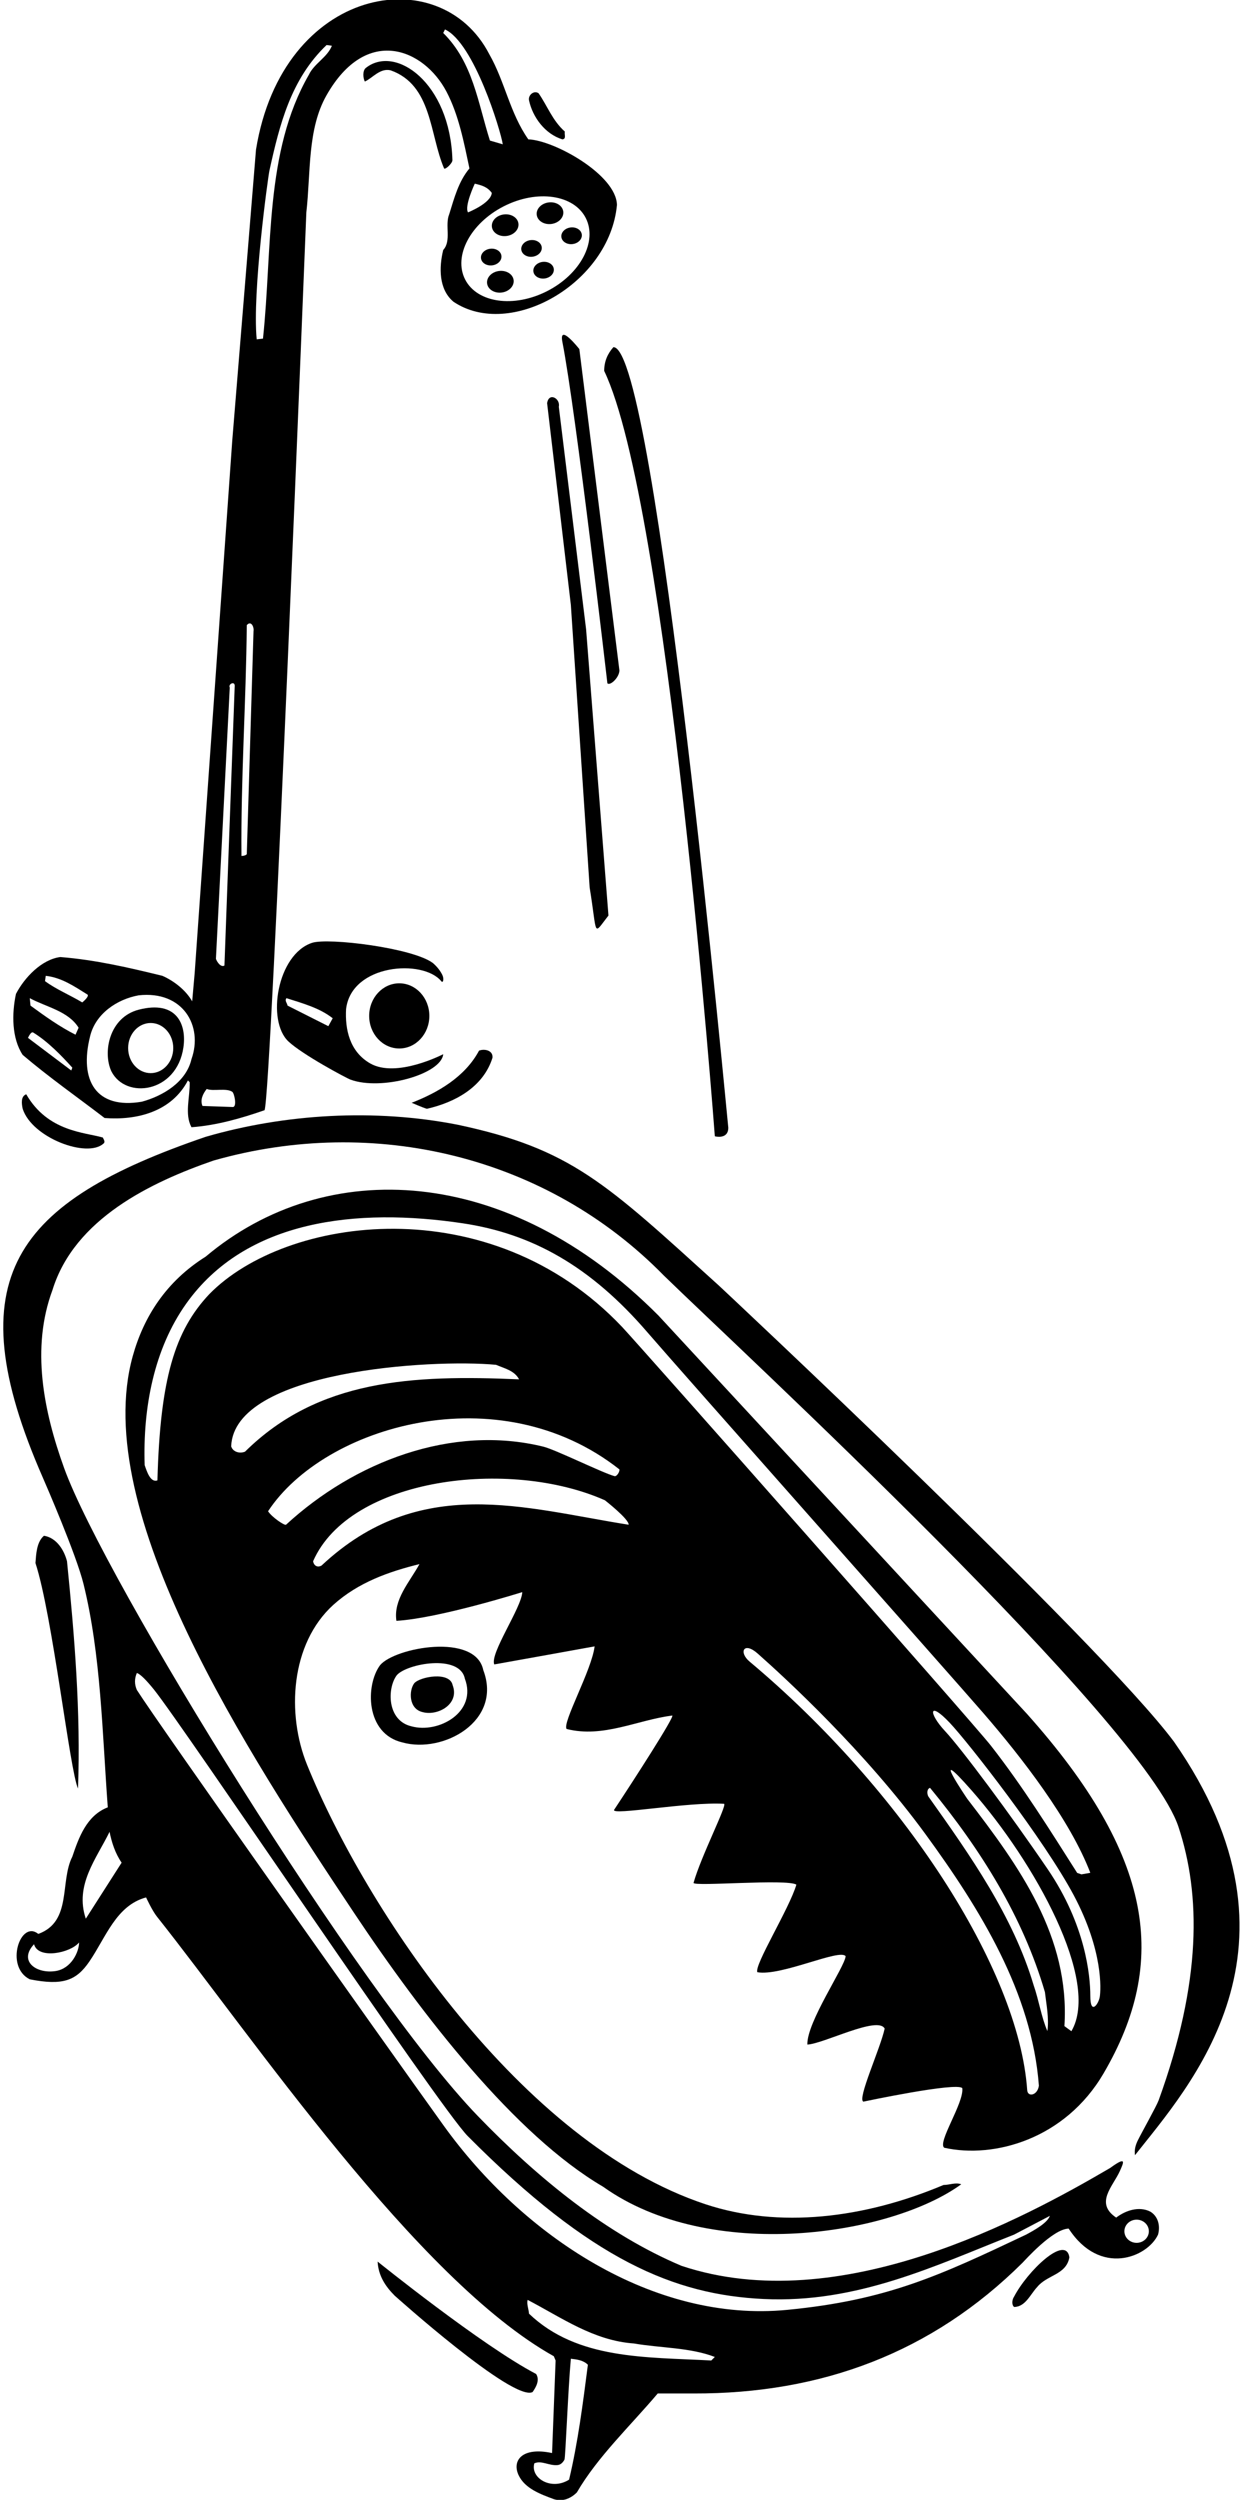 <?xml version="1.0" encoding="UTF-8"?>
<svg xmlns="http://www.w3.org/2000/svg" xmlns:xlink="http://www.w3.org/1999/xlink" width="350pt" height="705pt" viewBox="0 0 350 705" version="1.1">
<g id="surface1">
<path style=" stroke:none;fill-rule:nonzero;fill:rgb(0%,0%,0%);fill-opacity:1;" d="M 51.727 295.391 C 52.676 288.859 49.812 282.004 39.145 284.742 C 30.809 286.883 28.922 296.715 31.398 302.102 C 35.43 310.156 49.855 308.258 51.727 295.391 Z M 42.5 288.5 C 46.016 288.5 48.863 291.664 48.863 295.57 C 48.863 299.477 46.016 302.641 42.5 302.641 C 38.984 302.641 36.137 299.477 36.137 295.57 C 36.137 291.664 38.984 288.5 42.5 288.5 "/>
<path style=" stroke:none;fill-rule:nonzero;fill:rgb(0%,0%,0%);fill-opacity:1;" d="M 88 265.898 C 78.168 269.164 75.129 287.879 81.34 293.703 C 85.301 297.422 97.621 304.02 98.867 304.477 C 107.586 307.676 124.469 302.965 125 297.301 C 125 297.301 111.836 304.164 104.398 299.898 C 98.543 296.535 97.301 290.199 97.602 284.602 C 99.09 271.812 119.336 270.402 124.473 276.742 C 124.949 277.332 125.324 276.102 124.727 274.898 C 124.125 273.699 123.25 272.602 122.102 271.602 C 116.398 267.301 92.543 264.391 88 265.898 Z M 92.602 289.398 L 81.102 283.602 C 81 282.898 80.199 282.199 80.801 281.5 C 85.5 283 90.133 284.266 93.832 287.164 L 92.602 289.398 "/>
<path style=" stroke:none;fill-rule:nonzero;fill:rgb(0%,0%,0%);fill-opacity:1;" d="M 29.5 315.301 C 38.699 316 48.398 313.5 53 304.699 L 53.5 305.199 C 53.602 309.398 52 314.199 54 317.898 C 61 317.398 68 315.398 74.602 313.102 C 76.5 309.699 86.398 59.898 86.398 59.898 C 87.668 48.727 86.648 36.48 92.062 26.918 C 103.355 6.98 119.535 13.766 125.887 25.785 C 129.383 32.402 130.84 40.168 132.398 47.5 C 129.301 51.199 128.102 55.898 126.699 60.398 C 125.398 63.5 127.398 67.898 125 70.5 C 123.801 75.398 123.699 81.602 127.898 85.102 C 143.895 95.855 171.938 79.957 174 57.801 C 173.832 49.277 156.27 39.535 149 39.301 C 143.801 31.898 142.398 23 138 15.301 C 124.121 -11.613 79.664 -3.934 72.199 42.199 L 65.5 124.301 L 54.898 274.5 L 54.199 282.398 C 52.398 279.199 49 276.602 45.801 275.199 C 36.398 272.898 27 270.699 17 269.898 C 11.699 270.602 6.898 275.699 4.5 280.301 C 3.301 285.898 3.301 292.801 6.398 297.5 C 13.801 303.801 21.801 309.398 29.5 315.301 Z M 133.898 51.801 C 135.602 52.199 137.398 52.602 138.699 54.398 C 138.5 57.301 132 59.898 132 59.898 C 130.898 58.199 133.898 51.801 133.898 51.801 Z M 165.203 61.484 C 168.566 68.098 163.68 77.336 154.281 82.117 C 144.887 86.902 134.539 85.422 131.176 78.809 C 127.809 72.195 132.695 62.957 142.094 58.172 C 151.488 53.391 161.836 54.871 165.203 61.484 Z M 125.5 8.301 C 133.699 12.102 141.199 36.801 141.801 40.699 L 138.172 39.641 C 134.77 28.941 133.398 17.602 125 9.301 Z M 75.984 48.125 C 78.84 35.188 82 22.363 92.102 12.699 L 93.602 12.898 C 92.301 16.199 88.602 17.898 87.102 21.102 C 74.602 42.801 76.867 70.102 74.168 95.5 L 72.398 95.699 C 71.102 82.5 75.59 49.918 75.984 48.125 Z M 69.602 176.301 C 70.801 174.898 71.699 176.801 71.5 178 L 69.602 240.898 C 69.199 241.398 68.102 241.398 68.102 241.398 C 67.898 219.699 69.398 198.199 69.602 176.301 Z M 66.199 193.398 L 63.301 272.301 C 62.301 272.898 61.199 271.301 60.898 270.398 L 64.801 193.898 C 64.301 192.898 66.199 192 66.199 193.398 Z M 58.301 307.102 C 60.102 307.852 63.812 306.742 65.516 307.914 C 66.082 308.305 66.898 312.102 65.699 312.199 L 57.102 311.898 C 56.398 310.199 57.199 308.5 58.301 307.102 Z M 39.102 280.699 C 51.602 279.312 57.34 289.344 54 298.699 C 52.5 305.199 45.898 309.102 40 310.699 C 27.094 312.902 22.297 304.719 25.398 292.301 C 26.898 285.898 33 281.801 39.102 280.699 Z M 12.898 275.199 C 17.398 275.699 21 278.199 24.699 280.5 C 25.199 281.102 23.199 282.699 23.199 282.699 C 19.699 280.602 15.801 279 12.699 276.699 Z M 22.168 289.836 L 21.301 291.801 C 16.898 289.602 12.699 286.602 8.602 283.602 L 8.398 281.5 C 13 284 19.266 285.133 22.168 289.836 Z M 9.359 291.184 C 13.496 293.73 17.285 297.641 20.398 301.102 L 20.102 301.898 L 7.898 292.699 C 7.898 292.699 8.715 290.785 9.359 291.184 "/>
<path style=" stroke:none;fill-rule:nonzero;fill:rgb(0%,0%,0%);fill-opacity:1;" d="M 174.699 189.102 L 163.395 98.453 C 163.395 98.453 157.555 90.988 158.602 96.383 C 162.516 116.488 171.301 192.699 171.301 192.699 C 172 193.5 174.602 191.199 174.699 189.102 "/>
<path style=" stroke:none;fill-rule:nonzero;fill:rgb(0%,0%,0%);fill-opacity:1;" d="M 158.602 39.301 C 159.801 39.199 159.102 37.898 159.301 37.102 C 155.801 34 154.398 29.898 151.898 26.301 C 150.602 25.398 148.898 26.801 149.199 28.301 C 150.199 33 153.699 37.801 158.602 39.301 "/>
<path style=" stroke:none;fill-rule:nonzero;fill:rgb(0%,0%,0%);fill-opacity:1;" d="M 140.73 76.422 C 138.664 76.68 137.164 78.254 137.375 79.934 C 137.586 81.609 139.434 82.762 141.5 82.5 C 143.566 82.238 145.07 80.664 144.859 78.988 C 144.645 77.309 142.801 76.16 140.73 76.422 "/>
<path style=" stroke:none;fill-rule:nonzero;fill:rgb(0%,0%,0%);fill-opacity:1;" d="M 154.301 113.699 L 161 170.602 L 166.301 250.301 C 168.551 264.129 167.117 263.906 171.602 258.199 L 165.301 177.5 L 157.602 114.699 C 158.102 112.398 154.801 110.5 154.301 113.699 "/>
<path style=" stroke:none;fill-rule:nonzero;fill:rgb(0%,0%,0%);fill-opacity:1;" d="M 170.398 104.602 C 188.367 142.086 201.605 320.453 201.605 320.453 C 201.605 320.453 205.406 321.48 205.406 318 C 205.406 319.016 185.133 97.898 173 97.898 C 171.301 99.801 170.398 102 170.398 104.602 "/>
<path style=" stroke:none;fill-rule:nonzero;fill:rgb(0%,0%,0%);fill-opacity:1;" d="M 150.199 72.398 C 151.789 72.199 152.949 70.988 152.785 69.695 C 152.621 68.402 151.199 67.516 149.609 67.719 C 148.02 67.918 146.859 69.129 147.023 70.422 C 147.188 71.715 148.609 72.602 150.199 72.398 "/>
<path style=" stroke:none;fill-rule:nonzero;fill:rgb(0%,0%,0%);fill-opacity:1;" d="M 135.656 72.855 C 135.82 74.148 137.242 75.035 138.836 74.832 C 140.426 74.633 141.582 73.422 141.418 72.129 C 141.254 70.836 139.836 69.949 138.242 70.152 C 136.652 70.352 135.492 71.562 135.656 72.855 "/>
<path style=" stroke:none;fill-rule:nonzero;fill:rgb(0%,0%,0%);fill-opacity:1;" d="M 155.5 63.168 C 157.566 62.906 159.07 61.332 158.859 59.652 C 158.645 57.977 156.801 56.824 154.73 57.086 C 152.664 57.348 151.164 58.922 151.375 60.598 C 151.586 62.277 153.434 63.43 155.5 63.168 "/>
<path style=" stroke:none;fill-rule:nonzero;fill:rgb(0%,0%,0%);fill-opacity:1;" d="M 153.012 73.859 C 151.422 74.062 150.266 75.273 150.43 76.562 C 150.59 77.855 152.012 78.742 153.605 78.539 C 155.195 78.34 156.352 77.129 156.188 75.836 C 156.027 74.547 154.605 73.66 153.012 73.859 "/>
<path style=" stroke:none;fill-rule:nonzero;fill:rgb(0%,0%,0%);fill-opacity:1;" d="M 158.324 66.855 C 158.488 68.148 159.91 69.035 161.5 68.832 C 163.09 68.633 164.246 67.422 164.086 66.129 C 163.922 64.836 162.5 63.949 160.91 64.152 C 159.316 64.352 158.16 65.562 158.324 66.855 "/>
<path style=" stroke:none;fill-rule:nonzero;fill:rgb(0%,0%,0%);fill-opacity:1;" d="M 142.855 66.555 C 144.922 66.297 146.426 64.723 146.215 63.043 C 146.004 61.363 144.152 60.215 142.09 60.477 C 140.023 60.734 138.52 62.309 138.73 63.988 C 138.941 65.668 140.789 66.816 142.855 66.555 "/>
<path style=" stroke:none;fill-rule:nonzero;fill:rgb(0%,0%,0%);fill-opacity:1;" d="M 107.199 469.602 C 103.066 475.152 102.988 488.945 113.5 491.398 C 125.035 494.605 141.754 485.352 136.301 471 C 134.117 460.355 111.34 464.633 107.199 469.602 Z M 116.043 486.848 C 109.105 485.23 109.16 476.129 111.887 472.461 C 114.617 469.184 129.652 466.359 131.094 473.387 C 134.691 482.855 123.656 488.965 116.043 486.848 "/>
<path style=" stroke:none;fill-rule:nonzero;fill:rgb(0%,0%,0%);fill-opacity:1;" d="M 18.898 440.301 C 18.102 437.199 16 433.699 12.398 433.102 C 10.301 434.898 10.199 438.301 10 440.801 C 14.801 455.5 19.699 499.398 22 504.398 C 22.801 482.898 21 461.199 18.898 440.301 "/>
<path style=" stroke:none;fill-rule:nonzero;fill:rgb(0%,0%,0%);fill-opacity:1;" d="M 116.82 474.719 C 115.281 476.785 115.254 481.922 119.164 482.836 C 123.461 484.027 129.688 480.582 127.656 475.238 C 126.844 471.273 118.363 472.867 116.82 474.719 "/>
<path style=" stroke:none;fill-rule:nonzero;fill:rgb(0%,0%,0%);fill-opacity:1;" d="M 266.301 605.699 C 280.422 608.836 300.434 603.223 311.238 584.734 C 329.605 553.324 325.5 523.5 289.602 483.301 L 185.699 371 C 143.312 328.371 91.941 325.816 58 354.398 C 46.895 361.359 40.531 371.305 37.43 382.48 C 25.293 426.254 69.816 494.359 99.812 539.402 C 119.121 568.395 145.219 602.125 170.102 616.699 C 200.258 638.242 251.176 630.492 271.102 616 C 269.5 615.402 267.801 616.199 266.102 616.199 C 243.672 625.645 219.727 628.527 198.883 621.605 C 146.969 604.363 103.125 538.418 86.602 497.699 C 80.801 483.398 81.898 463.602 94 452.602 C 101.102 446.199 109.801 443.199 118.301 441.102 C 115.5 446.199 110.898 451.102 111.801 457.102 C 123.801 456.398 147.301 449 147.301 449 C 147.102 453.398 138.102 466.301 139.398 469.398 C 148.398 467.801 167.699 464.301 167.699 464.301 C 166.898 471 158.5 485.898 159.801 487.602 C 170.102 490.199 179.602 485.102 189.602 483.801 C 190.301 484.102 178.699 502.102 173.199 510.398 C 172.301 512.102 194 508.102 204.199 508.699 C 205.199 508.898 197.699 523.5 195.602 531 C 195.602 532.102 222 529.801 224.602 531.5 C 222.602 538.301 212.602 554.301 213.602 556.199 C 220.301 557.398 237 549.398 238.5 551.699 C 238.199 554.801 227.5 570.301 227.699 576.602 C 232.301 576.398 247.602 568.398 249.5 572.102 C 248.301 577.699 241.699 592 243.5 592.699 C 243.5 592.699 269.898 587.102 271.398 588.898 C 271.898 593.102 264.301 604.199 266.301 605.699 Z M 295.398 572.801 C 293.699 568.898 293 564.102 291.5 559.801 C 285.699 540.398 273.801 523.5 261.801 506.602 C 261.398 505.801 261.398 504.5 262.301 504.199 C 276.699 521.699 288.5 540.602 294.699 561.801 C 295.102 565.301 295.898 569.102 295.398 572.801 Z M 302.164 572.836 L 300.199 571.398 C 301.801 546.199 287.5 526.398 272.801 507.301 C 272.801 507.301 261.52 490.719 274 504.898 C 291.836 525.164 310.438 558.723 302.164 572.836 Z M 310.164 563.164 C 309.836 565.164 307.5 568.5 307.5 562.836 C 307.5 557.164 306.164 542.836 295.5 527.164 C 284.836 511.5 271.164 493.164 266.5 488.164 C 261.836 483.164 261.836 479.5 267.836 485.836 C 273.184 491.48 294.5 518.836 302.836 534.5 C 311.164 550.164 310.5 561.164 310.164 563.164 Z M 65.199 407.898 C 66.004 386.539 121.664 383.191 139.898 384.898 C 142.199 385.898 145.102 386.5 146.398 389 C 116.266 387.672 89.715 389.027 69.102 409.398 C 67.602 410 65.699 409.5 65.199 407.898 Z M 80.672 429.996 C 80.312 430.328 76.699 427.898 75.602 426.199 C 91.371 402.18 140.629 387.547 174.699 414.398 C 174.801 415.102 173.926 416.461 173.309 416.297 C 169.938 415.395 156.715 408.828 153.215 407.973 C 127.387 401.648 99.957 412.238 80.672 429.996 Z M 90.699 441.5 C 89.5 442.199 88.5 441.5 88.301 440.301 C 98.629 416.691 143.691 411.145 170.602 423.102 C 170.602 423.102 177.398 428.398 177.301 430 C 147.816 425.344 118.453 415.531 90.699 441.5 Z M 175.449 374.215 C 138.066 334.766 80.523 342.93 59 365 C 49.301 375.301 45.168 388.836 44.398 417.5 C 42.398 418.199 41.398 414.898 40.801 413.199 C 40.27 396.996 43.441 380.438 52.488 367.688 C 69.348 343.922 100.691 340.523 130.527 344.992 C 149.957 347.902 166.473 357 182.625 375.773 C 191.121 385.656 268.449 472.852 277.285 483.062 C 288.242 495.719 301.781 513.227 307.5 528.164 L 305 528.602 L 303.801 528.199 C 296.113 516.094 288.469 503.824 279.445 492.281 C 274.383 485.805 179.973 378.988 175.449 374.215 Z M 211.414 468.602 C 208.258 465.961 209.766 462.855 213.668 466.309 C 221.43 473.18 243.945 493.875 261.023 517.273 C 276.449 538.41 291.035 562.016 293 588.199 C 292.602 591 289.84 591.473 289.703 589.465 C 287.316 555.059 254.449 504.68 211.414 468.602 "/>
<path style=" stroke:none;fill-rule:nonzero;fill:rgb(0%,0%,0%);fill-opacity:1;" d="M 7.398 308.602 C 5.801 309.199 6.102 311.301 6.398 312.699 C 9.035 320.898 24.586 326.699 29.199 322.5 C 29.801 322 29.199 321.301 29 320.801 C 23.801 319.301 13.5 319.164 7.398 308.602 "/>
<path style=" stroke:none;fill-rule:nonzero;fill:rgb(0%,0%,0%);fill-opacity:1;" d="M 110.164 19.832 C 121.887 23.992 121.129 37.859 125.234 47.473 C 125.473 48.031 127.625 46.059 127.598 45.164 C 126.965 23.297 111.523 12.504 103.164 19.168 C 102.199 19.938 102.398 22.102 102.898 23 C 105.102 22 107.164 19.133 110.164 19.832 "/>
<path style=" stroke:none;fill-rule:nonzero;fill:rgb(0%,0%,0%);fill-opacity:1;" d="M 150.199 674.602 C 151.199 673.199 152.301 671.199 151.199 669.5 C 135.898 661.5 106.5 637.801 106.5 637.801 C 106.699 641.699 108.602 644.699 111.301 647.402 C 111.301 647.402 144.699 677.398 150.199 674.602 "/>
<path style=" stroke:none;fill-rule:nonzero;fill:rgb(0%,0%,0%);fill-opacity:1;" d="M 286 647.699 C 285.5 648.398 285.199 649.898 286 650.602 C 289.199 650.602 290.602 647 292.5 645 C 295.301 641.5 300.699 641.598 301.602 636.598 C 300.594 630.027 289.711 640.539 286 647.699 "/>
<path style=" stroke:none;fill-rule:nonzero;fill:rgb(0%,0%,0%);fill-opacity:1;" d="M 104.117 286.5 C 104.117 291.578 107.918 295.691 112.605 295.691 C 117.289 295.691 121.09 291.578 121.09 286.5 C 121.09 281.422 117.289 277.309 112.605 277.309 C 107.918 277.309 104.117 281.422 104.117 286.5 "/>
<path style=" stroke:none;fill-rule:nonzero;fill:rgb(0%,0%,0%);fill-opacity:1;" d="M 138.898 298.301 C 139.102 296.199 136.602 295.699 135.102 296.301 C 131.102 303.801 123.301 308.199 116.102 311 C 116.102 311 119.301 312.398 120.398 312.699 C 128.301 310.898 136.301 306.602 138.898 298.301 "/>
<path style=" stroke:none;fill-rule:nonzero;fill:rgb(0%,0%,0%);fill-opacity:1;" d="M 324.398 623.699 C 321.199 622.098 317.398 623.402 314.801 625.402 C 308.688 621.297 313.867 616.629 315.828 612.285 C 317.004 609.684 317.738 608.023 313.102 611.402 C 289.035 625.48 236.965 653.922 192.199 639 C 171.234 630.156 151.914 614.523 134.742 596.734 C 101.457 562.262 29.398 445.352 18.09 414.031 C 12.27 397.906 8.727 380.148 14.801 363.801 C 21 343.699 42.602 333.398 60.199 327.301 C 105.5 314.398 154.199 326 187.199 359.699 C 208.785 380.754 322.648 485.785 332.367 515.215 C 338.668 534.301 338.949 558.758 326.777 592.305 C 326.184 593.949 321.961 601.453 320.895 603.633 C 320.246 604.953 319.871 606.328 320.102 607.801 C 335.289 588.469 371.508 549.199 331.102 491.199 C 309.914 462.789 202.801 362.602 202.801 362.602 C 170.676 333.48 161.121 324.02 129.102 317.199 C 105.699 312.602 80.398 314.102 58 320.602 C 4.25 339.016 -12.672 360.203 12.078 416.715 C 12.93 418.656 21.52 438.477 23.547 446.676 C 28.492 466.711 28.84 488.758 30.398 509.699 C 24.398 512 22.199 518.301 20.398 523.602 C 16.801 530.699 20.398 541.898 10.801 545.398 C 5.762 541.273 1.242 554.621 8.398 558.199 C 17.742 560.031 21.516 558.586 25.223 553.152 C 29.879 546.336 32.754 537.387 41.199 535.102 C 41.199 535.102 42.902 538.801 44.25 540.5 C 71.121 574.336 117.559 642.922 156.199 664.5 L 156.699 665.699 L 155.699 691.801 C 147.191 689.977 144.336 693.961 146.266 698.051 C 148.055 701.848 152.527 703.434 156.199 704.801 C 158.699 705.602 161 704.602 162.699 702.898 C 168.5 692.898 177.801 684.102 185.5 675 L 195.602 675 C 231.688 675.098 262.805 663.527 288.383 638.133 C 288.961 637.562 296.898 628.598 301.398 628.5 C 310.238 642.098 323.629 636.637 326.602 630.199 C 327.301 627.699 326.602 625 324.398 623.699 Z M 15.684 555.867 C 10.262 556.715 5.129 553.086 9.602 548.301 C 10.75 552.664 19.891 550.785 22.301 547.801 C 22.301 550.43 20.148 555.172 15.684 555.867 Z M 24.199 541.102 C 21 531.602 27.199 524.199 30.898 516.602 C 31.5 519.602 32.5 522.699 34.301 525.301 Z M 160.5 699.301 C 155.492 702.465 149.508 698.871 150.699 694.699 C 152.699 693.801 154.801 695.398 157.199 695.199 C 158.105 695.141 158.758 694.461 159.195 693.664 C 159.484 693.145 160.199 674 161 665.199 C 162.699 665.398 164.5 665.602 165.801 666.898 C 164.398 677.801 163 688.801 160.5 699.301 Z M 200.602 665.699 C 182.102 664.699 162.801 665.5 149.199 652.5 C 149.102 651.199 148.5 649.801 148.801 648.602 C 158.398 653.602 167.398 660.102 178.801 660.898 C 186.301 662.199 194.602 662 201.602 664.699 Z M 289.398 630.199 C 265.012 641.754 250.203 648.684 222.031 651.418 C 184.234 655.086 147.41 630.473 125.086 599.395 C 106.871 574.043 44.445 485.836 38.602 476.602 C 37.898 475 37.898 473.398 38.602 471.801 C 39.613 472.156 41.281 473.844 43.391 476.453 C 51.695 486.754 123.875 594.316 131.918 602.414 C 166.852 637.586 190.426 647.164 215.332 648.355 C 241.695 649.621 263.613 639.02 286 630.199 L 296.102 624.902 C 295.398 626.902 291.801 628.902 289.398 630.199 Z M 320.562 632.52 C 318.66 632.52 317.113 631.055 317.113 629.25 C 317.113 627.445 318.66 625.98 320.562 625.98 C 322.465 625.98 324.012 627.445 324.012 629.25 C 324.012 631.055 322.465 632.52 320.562 632.52 "/>
</g>
</svg>
